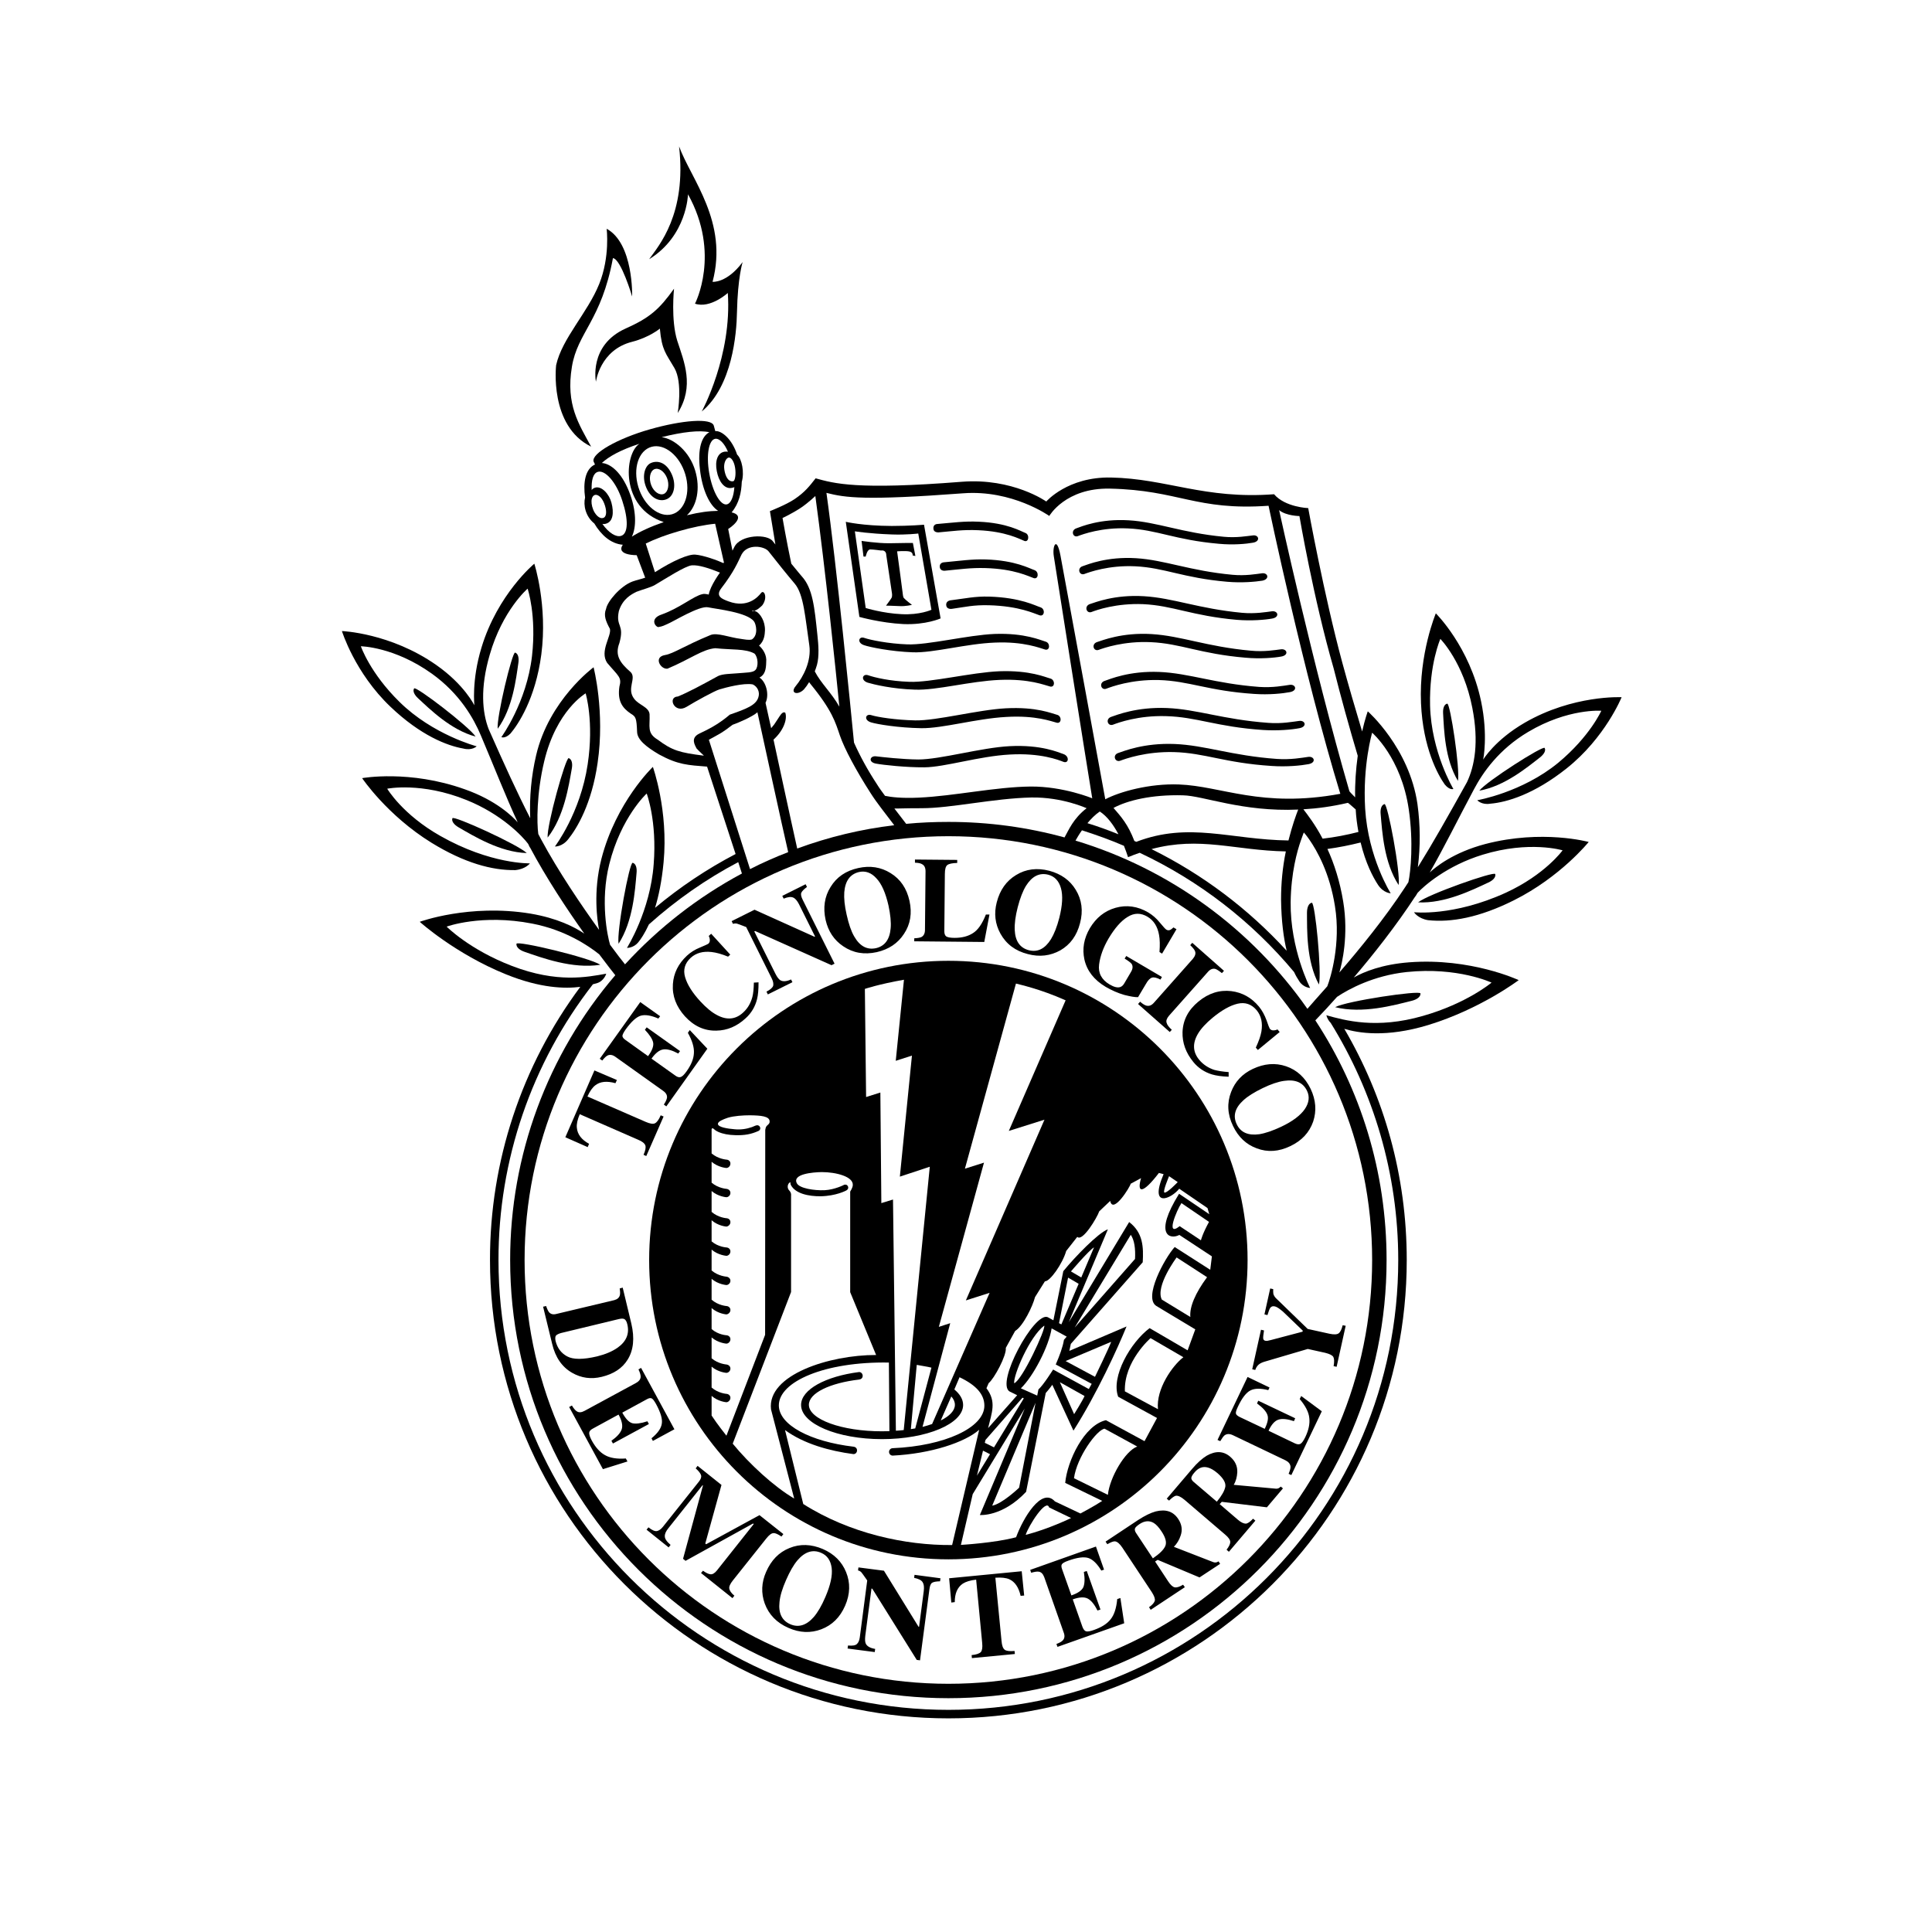 <?xml version="1.0" encoding="UTF-8"?>
<svg xmlns="http://www.w3.org/2000/svg" xmlns:xlink="http://www.w3.org/1999/xlink" width="55" height="55" viewBox="0 0 55 55">
<rect x="-5.5" y="-5.5" width="66" height="66" fill="rgb(100%, 100%, 100%)" fill-opacity="1"/>
<path fill-rule="evenodd" fill="rgb(100%, 100%, 100%)" fill-opacity="1" d="M 38.195 24.383 C 38.375 24.918 38.645 25.629 38.59 26.691 C 38.797 26.43 38.988 26.164 39.305 25.746 C 38.844 25.25 38.664 24.715 38.527 24.316 Z M 18.895 21.871 C 19.203 22.762 19.285 24.008 19.094 25.137 C 19.633 24.676 20.582 24.188 20.582 24.188 L 19.902 22.09 C 19.555 22.086 19.211 22.012 18.895 21.871 Z M 36.281 24.496 C 35.223 24.523 34.316 24.242 33.691 24.332 C 34.57 24.891 35.527 25.52 36.227 26.27 C 36.16 26.012 36.195 25.938 36.191 25.48 C 36.188 25.113 36.219 24.789 36.281 24.496 Z M 18.422 21.621 C 18.258 21.523 18.074 21.348 17.992 21.246 C 17.828 20.992 17.977 20.617 17.621 20.312 C 17.387 20.113 17.438 19.945 17.41 19.836 C 17.414 19.438 17.293 19.336 17.293 19.336 C 17.785 22.141 16.617 24.293 15.988 24.348 C 16.16 24.598 16.688 25.418 16.688 25.418 C 16.852 23.375 18.031 21.832 18.422 21.621 Z M 13.902 38.238 C 13.902 38.238 12.785 32.25 16.109 28.406 C 16.109 28.406 15.168 28.414 13.836 27.801 C 13.836 27.801 11.805 26.789 11.57 26.137 C 12.41 25.578 14.715 25.508 15.801 25.879 L 15.164 24.84 C 14.215 25.605 10.844 23.941 9.898 21.977 C 11.465 21.5 13.52 22.176 14.059 22.535 C 13.965 22.281 13.793 21.957 13.656 21.57 C 13.043 21.902 10.031 20.551 9.383 17.68 C 11.527 17.66 12.852 18.93 13.262 19.281 C 13.41 18.105 13.953 16.648 15.32 15.586 C 16.27 17.648 15.445 20.746 14.496 21.273 C 14.625 21.676 14.691 21.816 14.867 22.215 C 14.969 21.516 15.328 19.633 16.934 18.59 C 16.914 18.23 17.199 18.281 16.941 17.488 C 16.836 17.168 17.5 16.402 17.988 16.258 C 17.973 16.164 17.934 16.156 17.926 16.09 C 17.559 16.039 17.531 15.941 17.445 15.809 C 17.398 15.738 17.328 15.703 17.211 15.621 C 16.188 14.855 16.195 13.977 16.633 12.953 C 16.047 12.711 15.355 11.418 15.566 10.367 C 16.09 8.867 16.477 9.008 16.949 7.574 C 17.02 7.266 17.047 6.66 16.961 6.059 C 17.914 6.305 18.148 7.316 18.148 7.316 C 18.148 7.316 18.867 6.734 19.062 5.297 C 19.133 4.594 19.074 4.188 19.059 3.504 C 20.871 5.641 20.676 7.531 20.676 7.531 C 20.676 7.531 21.027 7.289 21.438 6.969 C 21.141 8.133 21.578 10.332 20.336 11.758 C 20.539 11.977 20.922 12.191 21.082 12.453 C 21.602 13.188 21.445 13.637 21.332 14.234 C 21.258 14.641 21.352 14.801 21.191 15.043 C 21.191 15.043 21.449 14.926 21.68 14.984 C 21.68 14.984 21.633 14.609 21.613 14.348 C 22.461 14.07 22.715 13.797 23.145 13.301 C 25.422 14.051 27.75 12.809 29.754 13.898 C 31.797 12.602 33.195 13.953 36.363 13.793 C 36.629 14.055 37.199 14.23 37.461 14.254 C 37.848 16.086 38.125 17.75 38.797 19.824 C 40.25 20.82 40.684 22.527 40.699 23.547 L 41.145 22.789 C 39.488 20.988 40.336 17.715 40.77 16.969 C 42.023 17.98 42.512 19.844 42.559 20.832 C 43.551 19.957 45.23 19.445 46.594 19.613 C 45.516 22.125 43.5 23.289 41.914 23.152 L 41.469 24.016 C 42.977 23.461 44.438 23.336 45.738 23.859 C 42.301 27.465 40.172 26.336 40.133 26.27 L 39.406 27.207 C 40.488 26.984 42.398 26.988 43.742 27.895 C 43.742 27.895 41.16 29.859 38.809 29.684 C 38.809 29.684 40.82 32.719 40.152 38.066 C 40.152 38.066 38.629 48.59 27.137 49.219 C 24.504 49.359 15.848 47.734 13.902 38.238 Z M 13.902 38.238 "/>
<path fill-rule="evenodd" fill="rgb(0%, 0%, 0%)" fill-opacity="1" d="M 25.195 22.656 C 25.363 22.691 25.66 22.73 26.156 22.707 C 27.176 22.66 28.332 22.402 29.336 22.391 C 30.266 22.383 31.102 22.727 31.094 22.727 C 30.934 21.758 30.027 16.027 30 15.836 C 29.953 15.555 30.078 15.238 30.188 15.809 C 30.324 16.527 31.465 22.754 31.465 22.754 C 31.871 22.539 32.719 22.301 33.559 22.332 C 34.773 22.375 35.91 23.012 38.156 22.598 C 37.117 19.203 36.113 14.398 36.113 14.398 C 34.043 14.543 33.566 13.953 31.598 13.91 C 30.332 13.883 29.871 14.688 29.871 14.688 C 29.871 14.688 28.82 13.938 27.422 14.043 C 24.609 14.254 24.062 14.168 23.527 14.031 C 23.82 16.125 24.219 20.188 24.312 21.141 C 24.488 21.535 24.707 21.934 24.969 22.332 C 25.031 22.434 25.109 22.539 25.195 22.656 Z M 20.73 15.059 L 20.852 15.676 L 20.906 15.57 C 21.082 15.215 21.859 15.188 22.008 15.418 L 22.074 15.5 C 22.027 15.203 21.918 14.551 21.918 14.551 C 21.918 14.551 22.379 14.371 22.617 14.211 C 22.918 14.008 23.047 13.836 23.219 13.617 C 23.75 13.762 24.371 13.953 27.383 13.715 C 28.836 13.602 29.785 14.277 29.785 14.277 C 29.785 14.277 30.395 13.57 31.625 13.594 C 33.215 13.625 34.285 14.219 36.27 14.07 C 36.586 14.441 37.242 14.465 37.242 14.465 C 37.242 14.465 37.691 16.938 38.211 18.859 C 38.383 19.492 38.582 20.176 38.777 20.824 C 38.859 20.461 38.938 20.25 38.938 20.25 C 38.938 20.25 40.121 21.289 40.352 22.891 C 40.434 23.488 40.438 24.094 40.363 24.688 C 40.805 23.977 41.219 23.242 41.762 22.266 C 41.98 21.805 42.105 21.129 41.914 20.152 C 41.664 18.855 41.004 18.188 41.004 18.188 C 41.004 18.188 40.684 18.91 40.711 20.086 C 40.746 21.418 41.375 22.461 41.375 22.461 C 41.375 22.461 41.27 22.504 41.129 22.332 C 40.941 22.07 40.508 21.297 40.453 20.02 C 40.391 18.609 40.875 17.461 40.875 17.461 C 40.875 17.461 41.84 18.41 42.164 19.969 C 42.367 20.938 42.223 21.625 42.223 21.625 C 42.223 21.625 42.551 21.07 43.406 20.574 C 44.785 19.777 46.164 19.848 46.164 19.848 C 46.164 19.848 45.699 21 44.598 21.875 C 43.676 22.609 42.898 22.84 42.43 22.879 C 42.176 22.922 42.055 22.781 42.055 22.781 C 42.055 22.781 43.328 22.562 44.359 21.715 C 45.262 20.965 45.586 20.234 45.586 20.234 C 45.586 20.234 44.641 20.16 43.504 20.836 C 42.668 21.332 42.211 21.996 41.961 22.469 C 41.484 23.363 41.109 24.129 40.703 24.836 C 40.863 24.688 41.363 24.27 42.285 24.027 C 43.906 23.605 45.227 23.969 45.227 23.969 C 45.227 23.969 44.426 24.965 43.098 25.629 C 42.117 26.121 41.309 26.266 40.652 26.195 C 40.359 26.145 40.254 25.969 40.254 25.969 C 40.254 25.969 41.367 26.098 42.867 25.414 C 43.988 24.898 44.484 24.207 44.484 24.207 C 44.484 24.207 43.539 23.922 42.207 24.332 C 41.184 24.645 40.531 25.227 40.355 25.418 C 40.305 25.504 40.273 25.555 40.297 25.508 C 39.754 26.344 39.086 27.188 38.539 27.828 C 38.828 27.664 39.348 27.453 40.117 27.395 C 41.875 27.262 43.234 27.902 43.234 27.902 C 43.234 27.902 42.152 28.723 40.66 29.18 C 39.453 29.547 38.664 29.406 38.27 29.289 C 39.402 31.223 40.047 33.465 40.047 35.871 C 40.047 43.078 34.207 48.918 27 48.918 C 19.793 48.918 13.949 43.074 13.949 35.871 C 13.945 33.07 14.848 30.34 16.52 28.094 C 16.09 28.148 15.391 28.137 14.406 27.738 C 12.957 27.152 11.949 26.242 11.949 26.242 C 11.949 26.242 13.359 25.723 15.098 26.008 C 15.863 26.137 16.359 26.391 16.633 26.578 C 16.145 25.891 15.551 24.996 15.082 24.113 C 15.102 24.164 15.078 24.113 15.035 24.023 C 14.879 23.812 14.277 23.176 13.285 22.777 C 11.996 22.254 11.023 22.453 11.023 22.453 C 11.023 22.453 11.457 23.188 12.535 23.797 C 13.965 24.609 15.086 24.578 15.086 24.578 C 15.086 24.578 14.965 24.742 14.672 24.77 C 14.008 24.781 13.219 24.566 12.285 23.992 C 11.02 23.211 10.309 22.152 10.309 22.152 C 10.309 22.152 11.656 21.906 13.23 22.469 C 14.129 22.785 14.594 23.246 14.738 23.41 C 14.395 22.668 14.086 21.875 13.691 20.941 C 13.484 20.449 13.09 19.75 12.297 19.18 C 11.223 18.41 10.273 18.398 10.273 18.398 C 10.273 18.398 10.531 19.156 11.371 19.98 C 12.32 20.918 13.57 21.246 13.57 21.246 C 13.57 21.246 13.441 21.375 13.188 21.309 C 12.727 21.23 11.969 20.934 11.117 20.121 C 10.098 19.152 9.734 17.965 9.734 17.965 C 9.734 17.965 11.113 18.016 12.418 18.93 C 13.227 19.496 13.504 20.082 13.504 20.078 C 13.508 20.082 13.418 19.383 13.707 18.434 C 14.168 16.91 15.211 16.047 15.211 16.047 C 15.211 16.047 15.594 17.234 15.41 18.633 C 15.242 19.902 14.742 20.633 14.535 20.879 C 14.379 21.039 14.273 20.984 14.273 20.984 C 14.273 20.984 14.992 20 15.145 18.676 C 15.277 17.508 15.02 16.758 15.02 16.758 C 15.02 16.758 14.305 17.371 13.941 18.641 C 13.664 19.594 13.73 20.281 13.91 20.754 C 14.363 21.777 14.711 22.543 15.094 23.293 C 15.07 22.691 15.125 22.09 15.262 21.504 C 15.629 19.926 16.898 18.996 16.898 18.996 C 16.898 18.996 17.227 20.258 17.012 21.723 C 16.844 22.883 16.43 23.574 16.176 23.891 C 16 24.113 15.797 24.098 15.797 24.098 C 15.797 24.098 16.523 23.148 16.73 21.758 C 16.914 20.535 16.672 19.738 16.672 19.738 C 16.672 19.738 15.836 20.223 15.492 21.676 C 15.273 22.59 15.281 23.434 15.324 23.742 L 15.402 23.891 C 15.902 24.82 16.555 25.777 17.055 26.473 C 17.004 26.219 16.879 25.395 17.121 24.449 C 17.539 22.828 18.586 21.832 18.586 21.832 C 18.586 21.832 19.031 23.07 18.891 24.547 C 18.84 25.086 18.75 25.512 18.648 25.844 C 19.355 25.254 20.125 24.738 20.941 24.312 C 20.656 23.441 20.207 22.059 20.129 21.824 C 19.586 21.781 19.305 21.773 18.766 21.48 C 18.387 21.258 18.145 21.055 18.137 20.84 C 18.121 20.441 18.102 20.402 17.957 20.316 C 17.715 20.152 17.574 19.957 17.633 19.547 C 17.707 19.281 17.609 19.254 17.285 18.871 C 17.062 18.539 17.414 18.105 17.363 17.902 C 17.25 17.691 17.176 17.523 17.254 17.332 C 17.289 17.125 17.66 16.684 18.004 16.555 C 18.148 16.504 18.262 16.484 18.367 16.445 L 18.125 15.805 C 17.883 15.801 17.719 15.75 17.691 15.652 C 17.68 15.609 17.691 15.562 17.73 15.508 C 17.383 15.48 17.109 15.223 16.918 14.902 C 16.668 14.703 16.602 14.379 16.656 14.164 C 16.598 13.746 16.656 13.352 16.938 13.223 L 16.898 13.137 C 16.832 12.91 17.582 12.484 18.496 12.223 C 19.414 11.961 20.254 11.891 20.32 12.117 L 20.363 12.273 C 20.535 12.254 20.832 12.484 20.984 12.941 C 21.121 13.066 21.195 13.449 21.117 13.715 C 21.105 14.02 21.043 14.328 20.828 14.586 C 21.195 14.672 20.93 14.93 20.73 15.059 Z M 38.734 23.984 C 38.422 24.062 38.109 24.125 37.789 24.168 C 37.98 24.582 38.145 25.094 38.238 25.664 C 38.398 26.629 38.203 27.438 38.129 27.684 C 38.688 27.039 39.422 26.141 40 25.258 L 40.094 25.113 C 40.16 24.812 40.242 23.969 40.105 23.043 C 39.891 21.566 39.062 20.859 39.062 20.859 C 39.062 20.859 38.789 21.785 38.863 23.02 C 38.949 24.418 39.59 25.43 39.59 25.43 C 39.59 25.43 39.387 25.426 39.23 25.191 C 39.082 24.965 38.875 24.57 38.734 23.984 Z M 37.652 23.875 C 37.996 23.836 38.336 23.77 38.672 23.684 C 38.633 23.469 38.605 23.258 38.594 23.043 C 38.477 22.938 38.379 22.855 38.371 22.855 C 37.918 22.961 37.5 23.016 37.105 23.039 C 37.219 23.188 37.441 23.473 37.652 23.875 Z M 36.605 24.238 C 35.152 24.211 34.164 23.801 32.781 24.172 C 34.234 24.891 35.535 25.871 36.629 27.066 C 36.543 26.707 36.477 26.234 36.469 25.605 C 36.469 25.145 36.512 24.688 36.605 24.238 Z M 36.605 24.238 "/>
<path fill-rule="evenodd" fill="rgb(100%, 100%, 100%)" fill-opacity="1" d="M 37.445 29.047 C 38.73 31.008 39.473 33.348 39.473 35.871 C 39.473 42.762 33.887 48.344 27 48.344 C 20.109 48.344 14.523 42.762 14.523 35.871 C 14.52 32.898 15.582 30.02 17.516 27.762 C 17.449 27.68 17.285 27.469 17.059 27.168 C 16.758 26.926 16.09 26.473 15.152 26.293 C 13.711 26.012 12.715 26.379 12.715 26.379 C 12.715 26.379 13.363 27.035 14.578 27.5 C 15.863 27.992 16.711 27.816 17.258 27.719 C 17.258 27.723 17.195 27.934 16.984 27.992 L 16.879 28.02 C 15.133 30.266 14.188 33.027 14.191 35.871 C 14.191 42.945 19.926 48.676 27 48.676 C 34.07 48.676 39.805 42.945 39.805 35.871 C 39.805 33.402 39.094 31.078 37.883 29.121 C 37.824 29.062 37.781 28.984 37.758 28.902 C 38.293 29.051 39.184 29.301 40.504 28.922 C 41.758 28.566 42.461 27.973 42.461 27.973 C 42.461 27.973 41.5 27.52 40.043 27.672 C 39.094 27.773 38.383 28.164 38.062 28.379 C 37.863 28.605 37.656 28.828 37.445 29.047 Z M 37.445 29.047 "/>
<path fill-rule="evenodd" fill="rgb(100%, 100%, 100%)" fill-opacity="1" d="M 14.934 35.871 C 14.934 29.207 20.336 23.805 27 23.805 C 33.66 23.805 39.062 29.207 39.062 35.871 C 39.062 42.531 33.66 47.934 27 47.934 C 20.336 47.934 14.934 42.531 14.934 35.871 Z M 14.934 35.871 "/>
<path fill-rule="evenodd" fill="rgb(0%, 0%, 0%)" fill-opacity="1" d="M 18.48 35.871 C 18.48 31.164 22.293 27.352 27 27.352 C 31.703 27.352 35.516 31.164 35.516 35.871 C 35.516 40.574 31.703 44.391 27 44.391 C 22.293 44.391 18.48 40.574 18.48 35.871 Z M 14.996 24.285 C 14.746 24.043 12.91 23.207 12.879 23.293 C 12.848 23.383 12.93 23.48 13.059 23.555 C 13.48 23.797 14.234 24.262 14.996 24.285 Z M 13.539 20.969 C 13.359 20.688 11.84 19.523 11.789 19.598 C 11.742 19.672 11.797 19.781 11.898 19.875 C 12.238 20.191 12.836 20.781 13.539 20.969 Z M 15.59 23.844 C 15.562 23.496 16.105 21.551 16.191 21.582 C 16.281 21.617 16.305 21.742 16.277 21.887 C 16.191 22.367 16.062 23.242 15.59 23.844 Z M 14.168 20.746 C 14.133 20.414 14.582 18.555 14.664 18.578 C 14.75 18.605 14.777 18.727 14.758 18.867 C 14.691 19.324 14.598 20.156 14.168 20.746 Z M 14.168 20.746 "/>
<path fill-rule="evenodd" fill="rgb(0%, 0%, 0%)" fill-opacity="1" d="M 40.371 25.688 C 40.641 25.465 42.543 24.793 42.566 24.883 C 42.59 24.973 42.5 25.066 42.367 25.125 C 41.922 25.332 41.133 25.727 40.371 25.688 Z M 42.113 22.508 C 42.316 22.246 43.93 21.215 43.973 21.293 C 44.016 21.371 43.949 21.477 43.84 21.562 C 43.473 21.848 42.828 22.383 42.113 22.508 Z M 41.504 22.23 C 41.57 21.906 41.285 20.012 41.199 20.031 C 41.109 20.051 41.074 20.168 41.082 20.309 C 41.109 20.77 41.129 21.609 41.504 22.23 Z M 15.547 37.18 C 15.574 37.262 15.602 37.32 15.629 37.355 C 15.676 37.41 15.746 37.43 15.836 37.406 L 17.488 37.012 C 17.574 36.988 17.625 36.945 17.645 36.875 C 17.656 36.832 17.656 36.77 17.641 36.68 L 17.727 36.656 L 17.973 37.68 C 18.07 38.094 18.035 38.438 17.867 38.707 C 17.715 38.953 17.469 39.113 17.133 39.195 C 16.828 39.27 16.547 39.23 16.289 39.082 C 16 38.918 15.809 38.641 15.719 38.258 L 15.461 37.199 Z M 15.828 38.02 C 15.805 38.051 15.801 38.102 15.816 38.176 C 15.867 38.375 15.973 38.52 16.145 38.613 C 16.316 38.707 16.602 38.707 17 38.613 C 17.234 38.555 17.43 38.473 17.586 38.363 C 17.832 38.188 17.922 37.965 17.859 37.703 C 17.84 37.613 17.805 37.562 17.762 37.547 C 17.734 37.535 17.688 37.535 17.617 37.551 L 15.969 37.949 C 15.902 37.969 15.855 37.992 15.828 38.02 Z M 16.203 40.055 L 16.281 40.012 C 16.332 40.098 16.379 40.152 16.418 40.176 C 16.48 40.219 16.555 40.211 16.641 40.164 L 18.105 39.371 C 18.195 39.32 18.238 39.262 18.238 39.188 C 18.238 39.141 18.219 39.074 18.176 38.984 L 18.25 38.941 L 19.199 40.688 L 18.586 41.02 L 18.547 40.945 C 18.723 40.801 18.82 40.664 18.84 40.531 C 18.863 40.398 18.809 40.215 18.676 39.969 C 18.625 39.879 18.586 39.824 18.551 39.809 C 18.52 39.793 18.473 39.801 18.418 39.832 L 17.715 40.215 C 17.809 40.387 17.902 40.488 18 40.516 C 18.098 40.539 18.242 40.523 18.43 40.461 L 18.473 40.539 L 17.449 41.094 L 17.406 41.016 C 17.566 40.902 17.664 40.793 17.699 40.688 C 17.734 40.582 17.703 40.441 17.609 40.27 L 16.879 40.668 C 16.812 40.703 16.777 40.742 16.773 40.789 C 16.77 40.836 16.793 40.91 16.848 41.012 C 16.953 41.203 17.078 41.344 17.219 41.422 C 17.359 41.504 17.559 41.539 17.816 41.52 L 17.863 41.605 L 17.164 41.824 Z M 18.461 43.48 C 18.562 43.562 18.645 43.598 18.703 43.586 C 18.762 43.574 18.82 43.531 18.875 43.461 L 19.895 42.18 C 19.953 42.109 19.973 42.047 19.957 41.996 C 19.941 41.941 19.891 41.879 19.805 41.801 L 19.859 41.73 L 20.539 42.273 L 20.078 43.941 L 20.102 43.961 L 21.621 43.133 L 22.301 43.672 L 22.246 43.742 C 22.148 43.676 22.074 43.641 22.02 43.645 C 21.965 43.645 21.895 43.695 21.812 43.801 L 20.863 44.992 C 20.785 45.09 20.75 45.168 20.762 45.227 C 20.77 45.281 20.816 45.352 20.906 45.426 L 20.852 45.496 L 19.957 44.781 L 20.012 44.715 C 20.094 44.773 20.164 44.809 20.223 44.816 C 20.281 44.824 20.344 44.789 20.41 44.707 L 21.457 43.387 L 21.438 43.371 L 19.516 44.434 L 19.445 44.375 L 20.012 42.289 L 20 42.281 L 19.031 43.5 C 18.957 43.59 18.922 43.668 18.926 43.738 C 18.926 43.805 18.98 43.887 19.09 43.98 L 19.035 44.051 L 18.406 43.547 Z M 23.168 46.031 C 23.281 45.898 23.391 45.711 23.496 45.465 C 23.641 45.129 23.703 44.852 23.676 44.637 C 23.648 44.426 23.551 44.281 23.379 44.207 C 23.141 44.102 22.914 44.172 22.703 44.418 C 22.59 44.551 22.484 44.738 22.379 44.977 C 22.27 45.223 22.207 45.434 22.191 45.605 C 22.156 45.922 22.258 46.133 22.496 46.238 C 22.73 46.34 22.957 46.273 23.168 46.031 Z M 24.086 44.754 C 24.211 45.059 24.203 45.379 24.059 45.711 C 23.914 46.043 23.688 46.266 23.379 46.383 C 23.078 46.496 22.766 46.484 22.449 46.344 C 22.113 46.199 21.887 45.965 21.77 45.648 C 21.664 45.352 21.676 45.051 21.809 44.75 C 21.953 44.418 22.172 44.191 22.473 44.07 C 22.777 43.945 23.094 43.957 23.426 44.098 C 23.746 44.238 23.965 44.457 24.086 44.754 Z M 24.141 46.844 C 24.266 46.855 24.352 46.844 24.395 46.801 C 24.438 46.762 24.465 46.699 24.477 46.609 L 24.688 44.992 C 24.598 44.863 24.543 44.785 24.523 44.762 C 24.496 44.734 24.465 44.715 24.426 44.707 L 24.438 44.621 L 25.164 44.715 L 26.148 46.309 L 26.164 46.312 L 26.297 45.297 C 26.312 45.18 26.301 45.098 26.266 45.043 C 26.23 44.984 26.152 44.945 26.023 44.918 L 26.035 44.832 L 26.773 44.93 L 26.762 45.016 C 26.652 45.02 26.578 45.031 26.535 45.059 C 26.496 45.082 26.469 45.148 26.457 45.254 L 26.191 47.266 L 26.098 47.254 L 24.832 45.227 L 24.809 45.223 L 24.633 46.566 C 24.621 46.672 24.625 46.746 24.648 46.793 C 24.684 46.867 24.773 46.918 24.914 46.941 L 24.902 47.031 L 24.129 46.93 Z M 27.02 44.93 L 29.086 44.73 L 29.156 45.422 L 29.055 45.43 C 29 45.188 28.891 45.027 28.73 44.957 C 28.641 44.918 28.508 44.902 28.336 44.914 L 28.512 46.719 C 28.523 46.844 28.551 46.926 28.602 46.965 C 28.648 47 28.742 47.012 28.883 47 L 28.891 47.086 L 27.668 47.203 L 27.66 47.117 C 27.793 47.105 27.879 47.074 27.922 47.031 C 27.961 46.984 27.973 46.898 27.961 46.773 L 27.789 44.969 C 27.621 44.988 27.496 45.027 27.41 45.082 C 27.254 45.188 27.18 45.363 27.18 45.609 L 27.082 45.621 Z M 30.105 46.883 L 30.074 46.801 C 30.168 46.766 30.23 46.73 30.258 46.695 C 30.309 46.641 30.316 46.562 30.281 46.473 L 29.727 44.898 C 29.691 44.805 29.641 44.75 29.566 44.742 C 29.523 44.734 29.453 44.746 29.355 44.773 L 29.328 44.691 L 31.199 44.027 L 31.43 44.684 L 31.352 44.711 C 31.234 44.516 31.113 44.398 30.988 44.355 C 30.863 44.312 30.668 44.336 30.41 44.43 C 30.309 44.465 30.25 44.5 30.23 44.531 C 30.211 44.559 30.211 44.605 30.234 44.668 L 30.5 45.418 C 30.684 45.355 30.797 45.277 30.84 45.184 C 30.879 45.09 30.887 44.945 30.855 44.75 L 30.938 44.723 L 31.328 45.82 L 31.242 45.848 C 31.156 45.672 31.062 45.559 30.965 45.508 C 30.867 45.457 30.723 45.465 30.539 45.531 L 30.816 46.316 C 30.844 46.387 30.875 46.426 30.918 46.441 C 30.965 46.453 31.043 46.438 31.152 46.398 C 31.359 46.324 31.516 46.227 31.617 46.098 C 31.719 45.973 31.781 45.781 31.805 45.523 L 31.895 45.492 L 32.004 46.211 Z M 32.711 45.754 C 32.805 45.688 32.859 45.625 32.875 45.57 C 32.887 45.512 32.859 45.434 32.789 45.324 L 31.949 44.055 C 31.875 43.945 31.805 43.887 31.742 43.879 C 31.699 43.875 31.625 43.902 31.523 43.961 L 31.473 43.887 L 32.398 43.273 C 32.59 43.148 32.758 43.066 32.902 43.027 C 33.188 42.957 33.398 43.027 33.539 43.238 C 33.645 43.395 33.668 43.555 33.609 43.719 C 33.57 43.84 33.504 43.945 33.418 44.035 L 34.535 44.469 C 34.562 44.48 34.59 44.484 34.617 44.48 C 34.641 44.473 34.668 44.465 34.691 44.449 L 34.734 44.52 L 34.148 44.906 L 32.957 44.406 L 32.883 44.453 L 33.254 45.016 C 33.32 45.117 33.383 45.176 33.441 45.188 C 33.496 45.199 33.578 45.176 33.68 45.113 L 33.73 45.184 L 32.758 45.828 Z M 33.172 44.016 C 33.219 43.914 33.184 43.77 33.062 43.59 C 32.988 43.477 32.914 43.398 32.844 43.355 C 32.719 43.281 32.582 43.293 32.441 43.387 C 32.367 43.438 32.32 43.48 32.309 43.516 C 32.301 43.547 32.309 43.59 32.336 43.633 L 32.82 44.363 C 33.008 44.234 33.125 44.121 33.172 44.016 Z M 34.918 44.117 C 34.988 44.027 35.023 43.953 35.023 43.895 C 35.02 43.836 34.973 43.766 34.875 43.684 L 33.719 42.695 C 33.617 42.609 33.531 42.57 33.469 42.582 C 33.426 42.594 33.363 42.637 33.281 42.719 L 33.215 42.664 L 33.934 41.82 C 34.082 41.645 34.223 41.52 34.352 41.441 C 34.605 41.297 34.828 41.305 35.02 41.469 C 35.164 41.594 35.23 41.738 35.223 41.914 C 35.215 42.047 35.184 42.168 35.121 42.27 L 36.316 42.379 C 36.344 42.383 36.371 42.379 36.398 42.367 C 36.418 42.359 36.438 42.34 36.461 42.32 L 36.523 42.371 L 36.066 42.91 L 34.781 42.754 L 34.723 42.82 L 35.238 43.262 C 35.328 43.34 35.406 43.375 35.465 43.375 C 35.52 43.371 35.59 43.324 35.672 43.234 L 35.738 43.289 L 34.984 44.176 Z M 34.883 42.32 C 34.898 42.207 34.824 42.082 34.66 41.938 C 34.559 41.852 34.465 41.797 34.383 41.777 C 34.242 41.738 34.117 41.785 34.008 41.914 C 33.945 41.984 33.918 42.039 33.914 42.074 C 33.914 42.109 33.934 42.145 33.973 42.18 L 34.641 42.75 C 34.785 42.574 34.863 42.434 34.883 42.32 Z M 36.762 41.992 L 36.684 41.957 C 36.723 41.863 36.742 41.797 36.738 41.75 C 36.73 41.676 36.684 41.617 36.598 41.574 L 35.094 40.855 C 35 40.812 34.926 40.816 34.863 40.859 C 34.828 40.887 34.789 40.941 34.738 41.027 L 34.66 40.992 L 35.516 39.199 L 36.141 39.5 L 36.105 39.574 C 35.887 39.52 35.719 39.52 35.598 39.582 C 35.48 39.641 35.359 39.793 35.242 40.043 C 35.195 40.141 35.176 40.203 35.184 40.242 C 35.191 40.273 35.227 40.305 35.285 40.336 L 36.004 40.676 C 36.09 40.5 36.117 40.367 36.078 40.273 C 36.043 40.176 35.945 40.07 35.785 39.953 L 35.82 39.875 L 36.871 40.375 L 36.836 40.457 C 36.648 40.395 36.5 40.379 36.395 40.414 C 36.293 40.445 36.195 40.551 36.113 40.73 L 36.863 41.09 C 36.93 41.121 36.984 41.125 37.023 41.102 C 37.062 41.078 37.109 41.016 37.16 40.91 C 37.254 40.711 37.293 40.531 37.273 40.367 C 37.258 40.207 37.168 40.027 37 39.828 L 37.043 39.742 L 37.629 40.176 Z M 35.898 37.855 L 35.984 37.875 C 35.965 37.992 35.957 38.066 35.961 38.105 C 35.965 38.137 35.988 38.164 36.02 38.168 C 36.035 38.172 36.055 38.172 36.074 38.172 C 36.09 38.168 36.125 38.16 36.18 38.148 L 37.082 37.91 L 37.086 37.879 L 36.574 37.387 C 36.539 37.352 36.5 37.316 36.457 37.285 C 36.387 37.23 36.332 37.199 36.293 37.191 C 36.234 37.176 36.191 37.191 36.16 37.234 C 36.141 37.262 36.113 37.332 36.082 37.438 L 35.996 37.418 L 36.16 36.68 L 36.246 36.699 C 36.242 36.754 36.246 36.801 36.25 36.836 C 36.266 36.883 36.289 36.922 36.324 36.957 L 37.227 37.832 L 37.848 37.969 C 37.977 37.996 38.062 37.992 38.109 37.957 C 38.156 37.922 38.195 37.844 38.223 37.727 L 38.309 37.742 L 38.051 38.91 L 37.965 38.891 C 37.988 38.766 37.984 38.68 37.957 38.629 C 37.926 38.578 37.848 38.543 37.727 38.512 L 37.23 38.402 L 35.98 38.77 C 35.898 38.797 35.836 38.832 35.793 38.887 C 35.766 38.922 35.746 38.961 35.734 39 L 35.648 38.98 Z M 16.094 32.375 L 16.922 30.473 L 17.562 30.746 L 17.52 30.836 C 17.281 30.77 17.09 30.785 16.949 30.895 C 16.871 30.953 16.793 31.059 16.723 31.215 L 18.383 31.938 C 18.5 31.988 18.586 32.004 18.641 31.98 C 18.699 31.953 18.754 31.879 18.809 31.75 L 18.891 31.785 L 18.398 32.91 L 18.32 32.875 C 18.375 32.754 18.391 32.664 18.371 32.605 C 18.348 32.547 18.281 32.492 18.164 32.445 L 16.504 31.719 C 16.438 31.875 16.41 32.004 16.422 32.105 C 16.438 32.293 16.555 32.445 16.77 32.562 L 16.73 32.656 Z M 18.969 31.496 L 18.898 31.445 C 18.953 31.363 18.98 31.297 18.988 31.25 C 18.996 31.176 18.957 31.109 18.879 31.055 L 17.52 30.086 C 17.438 30.027 17.363 30.016 17.297 30.047 C 17.258 30.066 17.207 30.113 17.145 30.191 L 17.074 30.141 L 18.227 28.527 L 18.793 28.93 L 18.742 28.996 C 18.535 28.906 18.371 28.879 18.242 28.914 C 18.113 28.953 17.969 29.086 17.809 29.309 C 17.75 29.395 17.719 29.457 17.719 29.492 C 17.723 29.531 17.75 29.566 17.801 29.602 L 18.449 30.066 C 18.566 29.906 18.613 29.777 18.594 29.68 C 18.574 29.582 18.496 29.461 18.359 29.316 L 18.41 29.246 L 19.359 29.922 L 19.309 29.992 C 19.133 29.898 18.992 29.859 18.883 29.875 C 18.773 29.891 18.66 29.977 18.547 30.137 L 19.227 30.621 C 19.285 30.664 19.336 30.676 19.379 30.66 C 19.426 30.645 19.48 30.59 19.547 30.496 C 19.676 30.316 19.746 30.145 19.754 29.984 C 19.766 29.82 19.707 29.625 19.582 29.402 L 19.637 29.324 L 20.137 29.855 Z M 19.93 26.973 C 20.074 26.914 20.152 26.875 20.164 26.867 C 20.195 26.84 20.211 26.801 20.207 26.758 C 20.207 26.719 20.195 26.68 20.176 26.645 L 20.246 26.582 L 20.789 27.176 L 20.727 27.234 C 20.547 27.16 20.391 27.117 20.258 27.102 C 20.012 27.074 19.816 27.129 19.664 27.266 C 19.496 27.422 19.441 27.605 19.504 27.82 C 19.566 28.031 19.711 28.262 19.938 28.508 C 20.105 28.688 20.262 28.82 20.414 28.898 C 20.691 29.047 20.941 29.023 21.152 28.828 C 21.285 28.707 21.371 28.559 21.418 28.383 C 21.445 28.281 21.457 28.145 21.461 27.973 L 21.594 27.965 C 21.594 28.168 21.582 28.328 21.551 28.445 C 21.5 28.656 21.387 28.844 21.227 28.988 C 20.977 29.219 20.699 29.336 20.391 29.34 C 20.055 29.348 19.758 29.215 19.5 28.934 C 19.25 28.656 19.133 28.352 19.156 28.016 C 19.176 27.703 19.312 27.434 19.555 27.207 C 19.66 27.109 19.785 27.031 19.93 26.973 Z M 21.82 28.23 C 21.934 28.172 21.996 28.113 22.012 28.059 C 22.023 28 22.008 27.93 21.969 27.852 L 21.242 26.391 C 21.094 26.332 21.004 26.301 20.977 26.293 C 20.938 26.285 20.902 26.289 20.867 26.301 L 20.828 26.223 L 21.48 25.898 L 23.188 26.668 L 23.203 26.66 L 22.746 25.742 C 22.695 25.641 22.637 25.574 22.578 25.551 C 22.516 25.523 22.426 25.535 22.309 25.582 L 22.27 25.504 L 22.934 25.172 L 22.973 25.25 C 22.883 25.316 22.832 25.371 22.812 25.414 C 22.793 25.457 22.805 25.523 22.852 25.617 L 23.758 27.434 L 23.672 27.477 L 21.496 26.504 L 21.473 26.516 L 22.078 27.727 C 22.125 27.82 22.172 27.879 22.215 27.906 C 22.289 27.949 22.391 27.941 22.52 27.883 L 22.559 27.961 L 21.859 28.309 Z M 25.355 26.426 C 25.371 26.254 25.348 26.035 25.293 25.777 C 25.211 25.418 25.098 25.16 24.949 25.004 C 24.805 24.844 24.641 24.785 24.457 24.824 C 24.203 24.883 24.062 25.074 24.035 25.398 C 24.023 25.57 24.043 25.781 24.102 26.039 C 24.16 26.301 24.23 26.508 24.316 26.656 C 24.477 26.938 24.684 27.047 24.938 26.992 C 25.188 26.934 25.328 26.746 25.355 26.426 Z M 25.352 24.855 C 25.633 25.027 25.812 25.289 25.891 25.645 C 25.969 25.996 25.918 26.312 25.734 26.586 C 25.559 26.855 25.301 27.027 24.961 27.105 C 24.602 27.184 24.285 27.129 24.004 26.938 C 23.742 26.762 23.578 26.512 23.504 26.191 C 23.426 25.84 23.473 25.523 23.645 25.25 C 23.816 24.969 24.078 24.789 24.434 24.711 C 24.77 24.637 25.078 24.684 25.352 24.855 Z M 26.027 26.711 C 26.121 26.707 26.188 26.695 26.23 26.676 C 26.297 26.641 26.332 26.57 26.332 26.473 L 26.348 24.805 C 26.348 24.703 26.316 24.637 26.25 24.602 C 26.215 24.578 26.145 24.562 26.047 24.559 L 26.047 24.469 L 27.25 24.48 L 27.25 24.566 C 27.109 24.57 27.016 24.59 26.969 24.625 C 26.922 24.66 26.898 24.746 26.898 24.883 L 26.883 26.508 C 26.883 26.586 26.902 26.633 26.941 26.66 C 26.98 26.684 27.059 26.699 27.176 26.699 C 27.383 26.699 27.555 26.656 27.695 26.566 C 27.84 26.477 27.961 26.301 28.066 26.035 L 28.168 26.035 L 28.02 26.816 L 26.027 26.797 Z M 29.918 26.738 C 30.008 26.59 30.09 26.387 30.156 26.129 C 30.246 25.773 30.262 25.492 30.203 25.285 C 30.145 25.078 30.023 24.949 29.844 24.902 C 29.59 24.836 29.379 24.945 29.207 25.219 C 29.117 25.367 29.039 25.57 28.973 25.824 C 28.906 26.082 28.879 26.301 28.887 26.473 C 28.902 26.793 29.035 26.984 29.289 27.051 C 29.539 27.113 29.746 27.012 29.918 26.738 Z M 30.625 25.332 C 30.797 25.613 30.84 25.93 30.746 26.281 C 30.656 26.633 30.469 26.891 30.184 27.055 C 29.902 27.211 29.594 27.25 29.258 27.16 C 28.902 27.07 28.645 26.875 28.48 26.578 C 28.328 26.301 28.293 26.004 28.375 25.688 C 28.465 25.336 28.648 25.078 28.926 24.91 C 29.207 24.738 29.523 24.699 29.871 24.789 C 30.207 24.879 30.461 25.059 30.625 25.332 Z M 31.754 25.844 C 32.07 25.754 32.387 25.797 32.691 25.977 C 32.812 26.051 32.922 26.145 33.016 26.262 C 33.113 26.379 33.176 26.449 33.203 26.465 C 33.234 26.484 33.27 26.488 33.301 26.477 C 33.332 26.465 33.367 26.441 33.406 26.402 L 33.492 26.453 L 33.082 27.148 L 33.008 27.102 C 33.023 26.91 33.02 26.746 32.996 26.617 C 32.953 26.375 32.844 26.203 32.668 26.098 C 32.477 25.984 32.289 25.984 32.102 26.102 C 31.914 26.215 31.734 26.422 31.555 26.723 C 31.41 26.973 31.32 27.215 31.289 27.457 C 31.258 27.699 31.359 27.891 31.59 28.027 C 31.719 28.102 31.816 28.125 31.895 28.098 C 31.938 28.082 31.977 28.047 32.012 27.984 L 32.195 27.672 C 32.25 27.582 32.254 27.508 32.219 27.445 C 32.191 27.406 32.125 27.355 32.016 27.289 L 32.062 27.215 L 33.078 27.812 L 33.035 27.887 C 32.93 27.832 32.848 27.812 32.793 27.832 C 32.738 27.848 32.68 27.906 32.621 28.012 L 32.398 28.387 C 32.309 28.391 32.18 28.367 32.008 28.324 C 31.82 28.27 31.645 28.191 31.477 28.094 C 31.148 27.898 30.945 27.641 30.871 27.316 C 30.805 27.012 30.855 26.715 31.027 26.422 C 31.203 26.129 31.441 25.934 31.754 25.844 Z M 31.754 25.844 "/>
<path fill-rule="evenodd" fill="rgb(0%, 0%, 0%)" fill-opacity="1" d="M 32.457 28.516 C 32.531 28.582 32.59 28.617 32.637 28.629 C 32.715 28.648 32.785 28.621 32.852 28.543 L 33.957 27.297 C 34.023 27.219 34.047 27.145 34.02 27.078 C 34.004 27.035 33.957 26.977 33.883 26.906 L 33.941 26.84 L 34.844 27.637 L 34.785 27.703 C 34.703 27.637 34.637 27.594 34.594 27.582 C 34.52 27.566 34.449 27.594 34.383 27.672 L 33.277 28.918 C 33.215 28.992 33.191 29.059 33.211 29.117 C 33.227 29.18 33.277 29.242 33.359 29.316 L 33.301 29.379 L 32.398 28.582 Z M 36.055 29.043 C 36.105 29.191 36.137 29.27 36.148 29.285 C 36.172 29.316 36.211 29.336 36.254 29.332 C 36.293 29.332 36.332 29.324 36.367 29.305 L 36.43 29.379 L 35.809 29.891 L 35.75 29.824 C 35.832 29.648 35.887 29.496 35.91 29.363 C 35.949 29.121 35.906 28.922 35.777 28.762 C 35.629 28.586 35.449 28.523 35.23 28.574 C 35.016 28.625 34.781 28.758 34.52 28.973 C 34.332 29.129 34.191 29.281 34.105 29.426 C 33.945 29.695 33.953 29.945 34.137 30.168 C 34.25 30.305 34.398 30.402 34.566 30.457 C 34.668 30.484 34.805 30.508 34.977 30.52 L 34.977 30.652 C 34.773 30.645 34.617 30.621 34.5 30.586 C 34.293 30.523 34.109 30.402 33.973 30.234 C 33.758 29.973 33.656 29.688 33.664 29.383 C 33.676 29.043 33.824 28.754 34.117 28.512 C 34.406 28.273 34.719 28.176 35.051 28.215 C 35.367 28.254 35.629 28.402 35.84 28.656 C 35.93 28.766 36 28.895 36.055 29.043 Z M 35.848 32.289 C 36.02 32.262 36.227 32.191 36.469 32.078 C 36.801 31.922 37.023 31.75 37.145 31.574 C 37.266 31.395 37.289 31.219 37.207 31.051 C 37.094 30.816 36.879 30.723 36.555 30.77 C 36.387 30.793 36.18 30.863 35.945 30.977 C 35.703 31.094 35.516 31.211 35.391 31.328 C 35.156 31.543 35.094 31.77 35.207 32.004 C 35.316 32.238 35.531 32.332 35.848 32.289 Z M 37.383 31.93 C 37.273 32.242 37.059 32.473 36.73 32.629 C 36.406 32.785 36.086 32.809 35.777 32.691 C 35.477 32.582 35.25 32.367 35.102 32.055 C 34.941 31.723 34.926 31.398 35.047 31.086 C 35.16 30.789 35.367 30.57 35.664 30.43 C 35.988 30.277 36.305 30.25 36.613 30.355 C 36.922 30.461 37.156 30.676 37.312 31 C 37.461 31.316 37.484 31.625 37.383 31.93 Z M 37.383 31.93 "/>
<path fill-rule="evenodd" fill="rgb(100%, 100%, 100%)" fill-opacity="1" d="M 29.727 37.738 C 29.312 38.047 28.844 39.152 28.871 39.379 C 29.105 39.285 29.777 37.828 29.727 37.738 Z M 29.938 37.816 L 30.367 38.051 L 30.289 38.141 C 30.254 38.352 30.168 38.582 30.055 38.844 L 31.078 39.395 L 30.996 39.543 L 29.98 38.988 C 29.98 38.988 29.707 39.426 29.562 39.555 L 29.527 39.73 L 29.062 39.523 C 29.418 39.18 29.859 38.328 29.938 37.816 Z M 29.938 37.816 "/>
<path fill-rule="evenodd" fill="rgb(100%, 100%, 100%)" fill-opacity="1" d="M 30.172 39.348 L 30.578 40.258 C 30.578 40.258 30.824 39.863 30.875 39.742 Z M 30.336 38.746 L 31.172 39.195 C 31.172 39.195 31.578 38.359 31.633 38.199 Z M 29.48 39.934 L 29.012 42.352 C 29.012 42.352 28.531 42.812 28.246 42.863 Z M 28.055 40.992 L 29.109 39.789 L 29.145 39.809 L 28.297 41.203 L 28.035 41.074 Z M 27.984 41.297 L 28.184 41.398 L 27.812 42.008 Z M 29.199 43.695 C 29.281 43.43 29.785 42.645 29.867 42.914 L 30.492 43.215 C 30.492 43.215 29.855 43.527 29.199 43.695 Z M 30.574 42.082 L 31.539 42.555 C 31.59 42.062 32.031 41.305 32.375 41.18 L 31.445 40.672 C 31.223 40.703 30.656 41.48 30.574 42.082 Z M 32.965 40.117 C 32.906 39.539 33.379 38.875 33.688 38.637 L 32.754 38.094 C 32.754 38.094 31.992 38.754 32.023 39.609 Z M 34.363 36.359 L 33.496 35.797 C 33.496 35.797 32.883 36.613 33.074 36.996 L 33.887 37.492 C 33.859 37.211 34.027 36.812 34.363 36.359 Z M 34.418 34.785 L 33.633 34.25 C 33.492 34.465 33.172 35.234 33.582 34.906 L 34.188 35.309 C 34.188 35.309 34.227 35.133 34.418 34.785 Z M 33.281 33.484 C 33.281 33.484 33.094 33.922 33.148 33.949 C 33.215 33.98 33.527 33.652 33.527 33.652 Z M 30.594 37.793 L 32.191 35.152 C 32.293 35.305 32.328 35.539 32.312 35.84 Z M 30.488 36.195 C 30.488 36.195 30.98 35.613 31.145 35.508 L 30.781 36.367 Z M 30.406 36.371 L 30.707 36.547 L 30.215 37.703 L 30.148 37.668 Z M 30.406 36.371 "/>
<path fill-rule="evenodd" fill="rgb(100%, 100%, 100%)" fill-opacity="1" d="M 28.145 39.375 C 28.301 39.25 28.66 38.586 28.633 38.371 L 28.898 37.891 C 29.133 37.746 29.402 37.176 29.465 36.926 L 29.746 36.477 C 29.895 36.48 30.254 35.965 30.352 35.613 L 30.668 35.211 C 30.816 35.363 31.234 34.66 31.293 34.484 L 31.605 34.188 C 31.684 34.578 32.176 33.781 32.188 33.699 L 32.484 33.539 C 32.359 33.961 32.516 34.012 32.992 33.391 L 33.125 33.426 C 32.699 34.426 33.355 34.117 33.57 33.84 L 34.375 34.391 L 34.426 34.566 L 33.566 33.984 C 32.832 35.164 33.309 35.297 33.574 35.156 L 34.5 35.766 L 34.453 36.148 L 33.441 35.5 C 33.152 35.82 32.539 36.949 32.922 37.18 L 34.027 37.844 L 33.809 38.441 L 32.727 37.809 C 32.184 38.215 31.621 39.191 31.832 39.762 L 32.938 40.367 L 32.582 41.027 L 31.484 40.43 C 30.863 40.57 30.383 41.59 30.324 42.215 L 31.379 42.727 C 31.164 42.871 30.758 43.086 30.758 43.086 L 30.031 42.742 C 29.652 42.32 29.121 43.227 28.926 43.762 C 28.316 43.926 27.355 43.98 27.355 43.98 L 27.691 42.535 L 29.172 40.098 L 27.895 43.129 C 27.895 43.129 28.535 43.188 29.211 42.469 L 29.77 39.656 C 29.77 39.656 29.875 39.539 29.957 39.422 L 30.559 40.727 C 31.23 39.672 31.824 38.367 32.07 37.762 L 30.441 38.457 C 30.441 38.457 30.469 38.34 30.484 38.258 L 32.531 35.934 C 32.555 35.504 32.543 35.094 32.145 34.789 L 30.426 37.641 L 31.539 34.996 C 31.262 35.098 30.602 35.781 30.27 36.188 L 29.988 37.586 L 29.824 37.496 C 29.441 37.34 28.336 39.379 28.742 39.613 L 28.957 39.719 L 28.129 40.656 C 28.234 40.211 28.375 39.906 28.082 39.52 Z M 26.781 40.438 L 27.082 39.754 C 27.148 39.828 27.184 39.906 27.184 39.992 C 27.184 40.156 27.035 40.312 26.781 40.438 Z M 26.535 40.539 C 26.445 40.57 26.352 40.598 26.262 40.621 L 27.051 37.668 L 26.727 37.773 L 28.012 33.098 L 27.469 33.27 L 28.922 28 C 29.016 28.027 29.598 28.148 30.336 28.477 L 28.719 32.195 L 29.734 31.875 L 27.496 37.02 L 28.172 36.805 Z M 26.055 40.664 C 26.012 40.672 25.973 40.676 25.93 40.684 L 26.098 38.855 C 26.215 38.879 26.41 38.906 26.516 38.934 Z M 22.609 42.66 L 21.949 40.121 C 21.832 39.137 23.617 38.57 24.941 38.574 L 24.203 36.785 L 24.203 33.922 C 24.203 33.922 24.273 33.816 24.277 33.742 C 24.301 33.496 23.801 33.367 23.395 33.367 C 23.129 33.371 22.551 33.422 22.684 33.684 C 22.758 33.832 23.184 33.895 23.473 33.883 C 23.773 33.867 24.035 33.727 24.035 33.727 C 24.035 33.727 24.109 33.703 24.141 33.777 C 24.172 33.859 24.082 33.895 24.082 33.895 C 24.082 33.895 23.801 34.047 23.363 34.055 C 23.02 34.059 22.645 33.98 22.516 33.738 C 22.5 33.711 22.5 33.652 22.5 33.652 C 22.414 33.691 22.398 33.824 22.469 33.891 C 22.535 33.961 22.52 34.035 22.52 34.035 L 22.52 36.781 L 20.859 41.098 C 21.328 41.672 22.035 42.324 22.609 42.66 Z M 22.609 42.66 "/>
<path fill-rule="evenodd" fill="rgb(100%, 100%, 100%)" fill-opacity="1" d="M 24.457 39.273 C 24.516 39.266 24.559 39.227 24.559 39.168 C 24.559 39.109 24.516 39.059 24.457 39.059 C 23.508 39.18 22.805 39.555 22.805 39.996 C 22.805 40.531 23.836 40.969 25.109 40.969 C 26.387 40.969 27.418 40.531 27.418 39.996 C 27.418 39.836 27.328 39.688 27.168 39.555 L 27.316 39.207 C 27.809 39.441 28.023 39.707 28.023 40.016 C 28.023 40.645 26.887 41.164 25.414 41.227 C 25.355 41.227 25.309 41.277 25.309 41.332 C 25.309 41.391 25.355 41.438 25.414 41.438 C 26.504 41.383 27.465 41.062 27.875 40.703 L 27.105 43.984 C 25.77 43.996 24.184 43.652 22.867 42.816 L 22.348 40.711 C 22.887 41.105 23.613 41.305 24.293 41.395 C 24.355 41.398 24.398 41.348 24.398 41.289 C 24.398 41.234 24.359 41.191 24.297 41.184 C 23.07 41.039 22.172 40.566 22.172 40.008 C 22.172 39.332 23.477 38.758 25.305 38.789 L 25.32 40.742 C 25.254 40.742 25.18 40.746 25.105 40.746 C 23.961 40.746 23.027 40.406 23.027 39.992 C 23.027 39.656 23.625 39.371 24.457 39.273 Z M 24.457 39.273 "/>
<path fill-rule="evenodd" fill="rgb(100%, 100%, 100%)" fill-opacity="1" d="M 25.504 40.73 L 25.422 34.148 L 25.09 34.25 L 25.062 31.102 L 24.656 31.23 L 24.621 28.152 C 24.621 28.152 25.004 28.02 25.734 27.891 L 25.5 30.199 L 25.961 30.051 L 25.617 33.496 L 26.469 33.215 L 25.727 40.711 C 25.652 40.719 25.578 40.727 25.504 40.73 Z M 20.258 35.34 L 20.258 34.738 C 20.445 34.902 20.676 34.918 20.676 34.918 C 20.723 34.918 20.793 34.867 20.793 34.797 C 20.797 34.73 20.746 34.684 20.68 34.68 C 20.68 34.68 20.445 34.664 20.258 34.5 L 20.258 33.906 C 20.445 34.066 20.676 34.082 20.676 34.082 C 20.723 34.086 20.793 34.035 20.793 33.965 C 20.797 33.898 20.746 33.852 20.68 33.844 C 20.68 33.844 20.445 33.828 20.258 33.668 L 20.258 33.074 C 20.445 33.234 20.676 33.25 20.676 33.25 C 20.723 33.254 20.793 33.203 20.793 33.129 C 20.797 33.062 20.746 33.016 20.68 33.012 C 20.68 33.012 20.445 32.996 20.258 32.836 L 20.258 32.148 C 20.258 32.148 20.27 32.094 20.312 32.133 C 20.355 32.168 20.371 32.188 20.449 32.223 C 20.578 32.281 20.742 32.312 20.938 32.316 C 21.195 32.324 21.387 32.289 21.594 32.195 C 21.629 32.18 21.652 32.137 21.641 32.102 C 21.633 32.07 21.613 32.047 21.586 32.039 C 21.535 32.02 21.488 32.055 21.406 32.086 C 21.25 32.141 21.082 32.164 20.918 32.148 C 20.723 32.133 20.438 32.09 20.438 31.996 C 20.434 31.926 20.582 31.867 20.719 31.82 C 20.898 31.766 21.16 31.75 21.344 31.75 C 21.652 31.754 21.91 31.773 21.91 31.926 C 21.914 32.012 21.828 32.02 21.801 32.098 C 21.793 32.121 21.785 32.168 21.785 32.168 L 21.781 38 L 20.68 40.871 C 20.68 40.871 20.402 40.523 20.258 40.297 L 20.258 39.738 C 20.445 39.902 20.676 39.918 20.676 39.918 C 20.723 39.922 20.793 39.867 20.793 39.797 C 20.797 39.73 20.742 39.684 20.68 39.68 C 20.68 39.68 20.445 39.664 20.258 39.5 L 20.258 38.906 C 20.445 39.066 20.676 39.082 20.676 39.082 C 20.723 39.086 20.793 39.035 20.793 38.965 C 20.797 38.898 20.742 38.852 20.68 38.844 C 20.68 38.844 20.445 38.828 20.258 38.668 L 20.258 38.074 C 20.445 38.234 20.676 38.25 20.676 38.25 C 20.723 38.254 20.793 38.203 20.793 38.129 C 20.797 38.062 20.742 38.016 20.68 38.012 C 20.68 38.012 20.445 38 20.258 37.836 L 20.258 37.238 C 20.445 37.402 20.676 37.418 20.676 37.418 C 20.723 37.418 20.793 37.367 20.793 37.297 C 20.797 37.23 20.742 37.184 20.68 37.18 C 20.68 37.18 20.445 37.164 20.258 37 L 20.258 36.406 C 20.445 36.566 20.676 36.582 20.676 36.582 C 20.723 36.586 20.793 36.535 20.793 36.465 C 20.797 36.398 20.742 36.352 20.68 36.344 C 20.68 36.344 20.445 36.328 20.258 36.168 L 20.258 35.574 C 20.445 35.734 20.676 35.75 20.676 35.75 C 20.723 35.754 20.793 35.703 20.793 35.629 C 20.797 35.562 20.742 35.516 20.68 35.512 C 20.68 35.512 20.445 35.5 20.258 35.34 Z M 20.258 35.34 "/>
<path fill-rule="evenodd" fill="rgb(0%, 0%, 0%)" fill-opacity="1" d="M 16.828 12.715 C 16.48 12.074 16.102 11.52 16.281 10.441 C 16.441 9.461 17.121 9.125 17.449 7.348 C 17.68 7.375 17.996 8.441 17.996 8.441 C 17.996 8.441 18.039 6.93 17.27 6.512 C 17.27 6.512 17.371 7.305 17.059 8.082 C 16.73 8.902 16 9.633 15.832 10.395 C 15.832 10.395 15.625 12.125 16.828 12.715 Z M 16.828 12.715 "/>
<path fill-rule="evenodd" fill="rgb(0%, 0%, 0%)" fill-opacity="1" d="M 16.965 10.867 C 16.965 10.867 16.754 9.832 17.805 9.355 C 18.496 9.047 18.766 8.809 19.188 8.219 C 19.188 8.219 19.094 9.113 19.281 9.703 C 19.473 10.293 19.777 10.996 19.293 11.758 C 19.293 11.758 19.441 10.895 19.199 10.477 C 18.957 10.059 18.84 9.973 18.785 9.355 C 18.785 9.355 18.484 9.605 17.996 9.73 C 17.078 9.961 16.965 10.867 16.965 10.867 Z M 16.965 10.867 "/>
<path fill-rule="evenodd" fill="rgb(0%, 0%, 0%)" fill-opacity="1" d="M 18.48 7.379 C 18.754 6.992 19.551 6.098 19.332 4.168 C 19.676 5.105 20.738 6.316 20.285 8.023 C 20.285 8.023 20.691 8.066 21.141 7.461 C 21.141 7.461 21 7.902 20.98 8.891 C 20.969 9.512 20.844 10.996 19.977 11.715 C 19.977 11.715 20.844 10.129 20.719 8.34 C 20.719 8.34 20.223 8.793 19.785 8.645 C 19.785 8.645 20.527 7.223 19.586 5.531 C 19.586 5.531 19.559 6.715 18.48 7.379 Z M 18.48 7.379 "/>
<path fill-rule="evenodd" fill="rgb(100%, 100%, 100%)" fill-opacity="1" d="M 31.84 23.75 C 31.691 23.469 31.512 23.234 31.309 23.102 C 31.176 23.191 31.059 23.312 30.957 23.434 C 31.258 23.527 31.551 23.633 31.84 23.75 Z M 20.496 16.301 C 20.188 16.176 19.887 16.078 19.695 16.094 C 19.508 16.109 18.938 16.48 18.645 16.652 C 18.516 16.727 18.312 16.773 18.117 16.848 C 17.969 16.922 17.723 17.051 17.617 17.398 C 17.523 17.859 17.785 17.758 17.633 18.305 C 17.5 18.652 17.641 18.863 17.957 19.137 C 18.125 19.316 17.828 19.605 18.055 19.895 C 18.188 20.074 18.473 20.125 18.492 20.332 C 18.508 20.684 18.406 20.867 18.727 21.059 C 19.137 21.367 19.352 21.426 20.035 21.512 C 20.047 21.512 19.914 21.402 19.828 21.305 C 19.781 21.207 19.652 21.012 19.902 20.887 C 20.137 20.773 20.418 20.648 20.777 20.344 C 21.246 20.18 21.523 20.078 21.59 19.848 C 21.637 19.703 21.566 19.547 21.43 19.484 C 21.172 19.434 20.656 19.574 20.484 19.625 C 20.34 19.668 19.809 19.961 19.547 20.121 C 19.199 20.336 18.992 19.84 19.297 19.828 C 19.578 19.715 19.973 19.504 20.441 19.246 C 20.574 19.18 20.82 19.184 20.98 19.168 C 21.242 19.145 21.434 19.152 21.504 19.074 C 21.594 18.988 21.586 18.707 21.477 18.605 C 21.219 18.461 20.828 18.504 20.363 18.453 C 19.996 18.484 19.66 18.758 19.004 19.035 C 18.812 19.066 18.59 18.707 18.93 18.648 C 19.172 18.609 19.492 18.379 20.227 18.078 C 20.414 18 20.766 18.148 21.094 18.188 C 21.199 18.203 21.324 18.23 21.406 18.203 C 21.598 18.074 21.52 17.762 21.465 17.691 C 21.273 17.43 20.402 17.34 20.16 17.289 C 19.91 17.234 19.172 17.695 18.996 17.766 C 18.914 17.801 18.867 17.832 18.738 17.852 C 18.645 17.836 18.496 17.605 18.84 17.492 C 19.352 17.309 19.75 16.965 19.996 16.914 C 20.039 16.902 20.086 16.906 20.176 16.926 C 20.219 16.676 20.496 16.301 20.496 16.301 Z M 21.121 24.867 L 21.016 24.543 C 20.098 25.027 19.246 25.625 18.473 26.316 C 18.355 26.57 18.246 26.734 18.168 26.828 C 18.031 26.992 17.848 26.984 17.848 26.984 C 17.848 26.984 18.512 25.934 18.609 24.602 C 18.707 23.367 18.41 22.59 18.41 22.59 C 18.41 22.59 17.68 23.258 17.344 24.605 C 17.082 25.652 17.293 26.648 17.367 26.895 C 17.543 27.137 17.703 27.34 17.793 27.453 C 18.75 26.41 19.875 25.535 21.121 24.867 Z M 21.121 24.867 "/>
<path fill-rule="evenodd" fill="rgb(100%, 100%, 100%)" fill-opacity="1" d="M 22.438 24.258 C 22.32 23.766 21.562 20.277 21.562 20.277 C 21.422 20.406 20.977 20.594 20.855 20.633 C 20.535 20.875 20.543 20.859 20.18 21.059 C 20.18 21.059 21.125 24.027 21.352 24.742 C 21.703 24.562 22.066 24.402 22.438 24.258 Z M 36.68 23.926 C 36.785 23.508 36.895 23.203 36.957 23.047 C 35.363 23.117 34.258 22.652 33.676 22.641 C 32.785 22.617 32.098 22.785 31.699 23 C 31.922 23.258 32.113 23.469 32.293 23.941 C 32.312 23.949 32.328 23.957 32.348 23.965 C 33.855 23.387 35.039 23.906 36.68 23.926 Z M 36.68 23.926 "/>
<path fill-rule="evenodd" fill="rgb(100%, 100%, 100%)" fill-opacity="1" d="M 37.035 23.922 C 36.926 24.23 36.754 24.844 36.742 25.684 C 36.727 27.02 37.297 28.125 37.297 28.125 C 37.297 28.125 37.109 28.117 36.992 27.941 C 36.934 27.855 36.883 27.766 36.84 27.672 C 35.641 26.234 34.141 25.074 32.445 24.277 C 32.34 24.312 32.227 24.355 32.113 24.402 C 32.078 24.293 32.039 24.184 31.996 24.078 C 31.605 23.91 31.203 23.766 30.801 23.637 C 30.723 23.746 30.664 23.848 30.617 23.93 C 33.32 24.746 35.637 26.457 37.219 28.719 C 37.301 28.625 37.539 28.352 37.785 28.078 C 37.879 27.84 38.176 26.867 38.004 25.801 C 37.855 24.852 37.492 24.215 37.277 23.906 C 37.184 23.77 37.117 23.699 37.117 23.699 C 37.117 23.699 37.086 23.773 37.035 23.922 Z M 23.035 19.418 C 22.992 19.492 22.941 19.562 22.887 19.625 C 22.711 19.805 22.48 19.738 22.652 19.531 C 22.867 19.273 23.105 18.816 23.039 18.367 C 22.922 17.586 22.883 16.922 22.625 16.617 C 22.422 16.379 22.121 16.004 21.879 15.695 C 21.758 15.543 21.273 15.469 21.109 15.789 C 21.004 16.008 20.895 16.277 20.531 16.75 C 20.359 16.977 20.562 17.055 20.742 17.121 C 21.281 17.32 21.578 16.996 21.664 16.883 C 21.75 16.77 21.867 17.012 21.699 17.234 C 21.688 17.25 21.586 17.332 21.586 17.332 C 21.371 17.477 21.344 17.309 21.543 17.418 C 21.637 17.477 21.785 17.676 21.777 17.949 C 21.77 18.066 21.762 18.242 21.609 18.379 C 21.715 18.473 21.836 18.645 21.812 18.852 C 21.809 19.051 21.777 19.211 21.621 19.289 C 21.812 19.414 21.906 19.777 21.793 20.008 L 21.953 20.73 C 21.984 20.695 22.012 20.66 22.039 20.625 C 22.215 20.371 22.258 20.242 22.355 20.289 C 22.422 20.477 22.297 20.809 22.02 21.055 C 22.02 21.055 22.52 23.379 22.695 24.156 C 23.586 23.828 24.512 23.605 25.457 23.492 C 25.195 23.145 24.965 22.863 24.789 22.586 C 24.379 21.949 24.039 21.316 23.91 20.938 C 23.781 20.559 23.691 20.227 23.074 19.473 C 23.059 19.457 23.047 19.438 23.035 19.418 Z M 23.035 19.418 "/>
<path fill-rule="evenodd" fill="rgb(100%, 100%, 100%)" fill-opacity="1" d="M 23.895 20.117 C 23.793 19.086 23.496 16.203 23.211 14.121 C 23.211 14.121 22.996 14.324 22.797 14.457 C 22.535 14.629 22.277 14.746 22.277 14.746 C 22.277 14.746 22.391 15.406 22.527 16.047 C 22.691 16.25 22.824 16.406 22.824 16.406 C 23.137 16.746 23.188 17.293 23.27 18.082 C 23.301 18.363 23.324 18.676 23.258 18.926 C 23.238 18.992 23.219 19.051 23.195 19.113 C 23.379 19.465 23.66 19.707 23.895 20.117 Z M 25.461 23.016 C 25.566 23.156 25.68 23.301 25.797 23.453 C 26.199 23.414 26.602 23.398 27.004 23.398 C 28.148 23.398 29.25 23.551 30.305 23.84 C 30.426 23.625 30.555 23.301 30.934 23.008 C 30.938 23.012 30.246 22.688 29.359 22.703 C 28.281 22.727 27.082 23.008 26.238 23.008 C 25.711 23.008 25.586 23.02 25.461 23.016 Z M 38.578 22.699 C 38.57 22.305 38.598 21.906 38.652 21.516 C 38.406 20.691 38.176 19.859 37.965 19.023 C 37.391 17.039 36.992 14.691 36.992 14.691 C 36.992 14.691 36.617 14.688 36.414 14.523 C 36.414 14.523 37.371 18.93 38.414 22.523 C 38.418 22.535 38.484 22.605 38.578 22.699 Z M 38.578 22.699 "/>
<path fill-rule="evenodd" fill="rgb(0%, 0%, 0%)" fill-opacity="1" d="M 17.09 27.465 C 16.785 27.262 14.719 26.77 14.703 26.867 C 14.688 26.961 14.793 27.051 14.938 27.098 C 15.426 27.266 16.297 27.59 17.09 27.465 Z M 17.609 26.867 C 17.551 26.523 17.918 24.539 18.012 24.562 C 18.102 24.586 18.137 24.711 18.121 24.855 C 18.078 25.344 18.023 26.227 17.609 26.867 Z M 24.336 15.125 L 24.645 17.309 C 24.645 17.309 25.141 17.461 25.664 17.484 C 26.188 17.512 26.516 17.359 26.516 17.359 L 26.141 15.188 C 26.141 15.188 25.805 15.23 25.395 15.215 C 24.719 15.191 24.336 15.125 24.336 15.125 Z M 24.078 14.855 C 24.078 14.855 24.551 14.969 25.387 14.973 C 25.895 14.973 26.305 14.938 26.305 14.938 L 26.777 17.605 C 26.777 17.605 26.359 17.793 25.715 17.766 C 25.07 17.734 24.465 17.562 24.465 17.562 Z M 26.141 21.621 C 26.77 21.621 27.926 21.285 28.738 21.242 C 29.645 21.195 30.129 21.418 30.27 21.465 C 30.449 21.523 30.43 21.746 30.273 21.688 C 30.133 21.633 29.621 21.43 28.746 21.48 C 27.871 21.527 26.895 21.84 26.316 21.844 C 25.793 21.848 25.141 21.777 24.934 21.738 C 24.707 21.695 24.766 21.508 24.941 21.531 C 25.109 21.551 25.68 21.617 26.141 21.621 Z M 26.141 21.621 "/>
<path fill-rule="evenodd" fill="rgb(0%, 0%, 0%)" fill-opacity="1" d="M 24.527 15.398 C 24.527 15.398 24.98 15.469 25.324 15.465 C 25.613 15.457 25.988 15.457 25.988 15.457 L 26.059 15.828 L 25.98 15.812 C 25.98 15.812 26 15.723 25.887 15.699 C 25.773 15.676 25.539 15.695 25.539 15.695 C 25.539 15.695 25.688 16.797 25.695 16.867 C 25.703 16.91 25.703 16.988 25.73 17.023 C 25.77 17.074 25.961 17.219 25.961 17.219 C 25.961 17.219 25.781 17.266 25.598 17.254 C 25.387 17.242 25.223 17.242 25.223 17.242 C 25.223 17.242 25.352 17.07 25.379 17.023 C 25.406 16.977 25.395 16.898 25.387 16.852 L 25.23 15.801 C 25.23 15.801 25.238 15.652 25.082 15.672 C 25.082 15.672 24.859 15.641 24.773 15.641 C 24.684 15.641 24.645 15.844 24.645 15.844 L 24.582 15.844 Z M 26.055 20.508 C 26.664 20.52 27.836 20.207 28.629 20.164 C 29.512 20.117 29.945 20.312 30.09 20.348 C 30.23 20.379 30.227 20.609 30.082 20.574 C 29.938 20.539 29.492 20.359 28.641 20.41 C 27.789 20.457 26.84 20.738 26.227 20.73 C 25.566 20.719 24.969 20.617 24.801 20.566 C 24.578 20.5 24.641 20.305 24.805 20.359 C 24.98 20.414 25.496 20.496 26.055 20.508 Z M 25.828 18.344 C 26.414 18.367 27.551 18.078 28.316 18.047 C 29.172 18.016 29.629 18.227 29.766 18.266 C 29.902 18.301 29.895 18.527 29.754 18.492 C 29.617 18.453 29.148 18.258 28.328 18.293 C 27.504 18.324 26.582 18.59 25.988 18.57 C 25.352 18.547 24.758 18.422 24.598 18.367 C 24.387 18.297 24.449 18.102 24.605 18.16 C 24.777 18.219 25.285 18.324 25.828 18.344 Z M 26.867 16.008 C 27.332 15.965 27.672 15.914 28.059 15.926 C 28.914 15.953 29.316 16.188 29.449 16.23 C 29.586 16.277 29.562 16.504 29.426 16.457 C 29.289 16.41 28.875 16.195 28.051 16.172 C 27.629 16.16 27.328 16.207 26.91 16.246 C 26.91 16.246 26.77 16.27 26.754 16.145 C 26.738 16.016 26.867 16.008 26.867 16.008 Z M 26.672 14.918 C 27.129 14.879 27.461 14.832 27.863 14.852 C 28.68 14.887 29.062 15.125 29.191 15.172 C 29.316 15.219 29.289 15.449 29.16 15.398 C 29.031 15.348 28.641 15.129 27.848 15.094 C 27.41 15.074 27.125 15.121 26.715 15.156 C 26.715 15.156 26.59 15.164 26.574 15.066 C 26.551 14.926 26.672 14.918 26.672 14.918 Z M 36.348 21.605 C 35.059 21.512 34.309 21.215 33.438 21.18 C 32.559 21.145 31.984 21.387 31.84 21.434 C 31.66 21.488 31.738 21.711 31.891 21.656 C 32.035 21.602 32.617 21.391 33.414 21.41 C 34.301 21.434 34.863 21.719 36.199 21.805 C 36.637 21.836 37.043 21.793 37.25 21.754 C 37.48 21.711 37.418 21.523 37.242 21.547 C 37.074 21.57 36.746 21.633 36.348 21.605 Z M 36.102 20.578 C 34.824 20.484 34.078 20.191 33.219 20.156 C 32.352 20.121 31.781 20.359 31.637 20.406 C 31.457 20.465 31.535 20.688 31.688 20.629 C 31.832 20.574 32.406 20.363 33.195 20.387 C 34.07 20.41 34.629 20.691 35.953 20.781 C 36.387 20.809 36.785 20.77 36.992 20.73 C 37.219 20.688 37.16 20.5 36.984 20.523 C 36.816 20.543 36.492 20.609 36.102 20.578 Z M 35.602 18.523 C 34.355 18.41 33.629 18.102 32.785 18.051 C 31.938 18 31.375 18.234 31.234 18.277 C 31.059 18.332 31.129 18.555 31.277 18.5 C 31.418 18.449 31.988 18.246 32.762 18.281 C 33.617 18.32 34.16 18.613 35.453 18.723 C 35.879 18.762 36.273 18.727 36.473 18.691 C 36.699 18.652 36.641 18.465 36.469 18.484 C 36.305 18.504 35.984 18.562 35.602 18.523 Z M 35.086 16.363 C 33.867 16.25 33.16 15.941 32.34 15.891 C 31.512 15.84 30.965 16.07 30.824 16.117 C 30.652 16.168 30.723 16.395 30.871 16.34 C 31.008 16.289 31.562 16.086 32.316 16.121 C 33.152 16.16 33.676 16.453 34.938 16.562 C 35.352 16.598 35.738 16.562 35.934 16.531 C 36.152 16.488 36.098 16.301 35.93 16.32 C 35.77 16.34 35.457 16.398 35.086 16.363 Z M 34.84 15.281 C 33.641 15.168 32.941 14.859 32.133 14.812 C 31.316 14.762 30.777 14.992 30.645 15.039 C 30.473 15.094 30.539 15.316 30.684 15.262 C 30.82 15.211 31.367 15.008 32.109 15.043 C 32.934 15.078 33.449 15.371 34.695 15.48 C 35.102 15.52 35.48 15.484 35.672 15.449 C 35.891 15.41 35.836 15.219 35.668 15.242 C 35.512 15.258 35.207 15.316 34.84 15.281 Z M 25.887 19.41 C 26.492 19.434 27.664 19.141 28.453 19.109 C 29.328 19.078 29.762 19.281 29.902 19.316 C 30.043 19.355 30.035 19.582 29.891 19.543 C 29.746 19.508 29.309 19.32 28.461 19.355 C 27.613 19.391 26.664 19.656 26.051 19.633 C 25.395 19.613 24.871 19.484 24.703 19.434 C 24.488 19.363 24.555 19.168 24.715 19.223 C 24.891 19.285 25.328 19.391 25.887 19.41 Z M 27.059 17.09 C 27.5 17.035 27.75 16.973 28.16 16.984 C 29.059 17.012 29.48 17.246 29.621 17.289 C 29.762 17.336 29.738 17.562 29.594 17.516 C 29.449 17.469 29.02 17.254 28.152 17.23 C 27.707 17.219 27.496 17.277 27.102 17.332 C 27.102 17.332 26.953 17.359 26.938 17.234 C 26.918 17.105 27.059 17.09 27.059 17.09 Z M 35.355 17.445 C 34.121 17.328 33.402 17.023 32.566 16.973 C 31.727 16.922 31.172 17.152 31.031 17.195 C 30.855 17.25 30.926 17.477 31.074 17.422 C 31.215 17.367 31.777 17.168 32.543 17.199 C 33.391 17.238 33.926 17.531 35.207 17.645 C 35.629 17.68 36.016 17.645 36.215 17.609 C 36.438 17.57 36.383 17.383 36.211 17.402 C 36.051 17.422 35.734 17.48 35.355 17.445 Z M 35.844 19.555 C 34.59 19.461 33.852 19.164 33.004 19.129 C 32.148 19.094 31.59 19.336 31.449 19.383 C 31.273 19.438 31.348 19.664 31.496 19.605 C 31.637 19.551 32.207 19.34 32.984 19.359 C 33.848 19.383 34.395 19.668 35.699 19.754 C 36.125 19.785 36.52 19.742 36.723 19.703 C 36.949 19.66 36.887 19.473 36.715 19.496 C 36.551 19.52 36.23 19.582 35.844 19.555 Z M 37.547 28.027 C 37.633 27.691 37.438 25.684 37.344 25.699 C 37.254 25.715 37.207 25.836 37.207 25.984 C 37.211 26.473 37.184 27.355 37.547 28.027 Z M 39.816 25.195 C 39.875 24.848 39.504 22.867 39.414 22.891 C 39.324 22.914 39.289 23.039 39.305 23.184 C 39.348 23.672 39.398 24.555 39.816 25.195 Z M 38.008 28.672 C 38.332 28.496 40.43 28.184 40.438 28.281 C 40.445 28.379 40.332 28.457 40.184 28.492 C 39.684 28.617 38.789 28.867 38.008 28.672 Z M 38.008 28.672 "/>
<path fill-rule="evenodd" fill="rgb(100%, 100%, 100%)" fill-opacity="1" d="M 20.359 14.91 C 20.07 14.938 19.699 15.012 19.328 15.121 C 18.965 15.223 18.641 15.348 18.383 15.473 L 18.645 16.289 C 19.172 15.953 19.602 15.773 19.793 15.789 C 20.023 15.805 20.449 15.961 20.594 16.031 C 20.602 16.023 20.605 16.016 20.609 16.012 Z M 20.445 14.543 C 20.203 14.391 19.992 13.953 19.926 13.363 C 19.855 12.77 19.977 12.414 20.195 12.305 C 19.918 12.242 19.441 12.293 18.836 12.445 C 19.195 12.492 19.629 12.859 19.789 13.391 C 19.945 13.906 19.84 14.406 19.555 14.668 C 19.93 14.578 20.184 14.547 20.445 14.543 Z M 17.906 13.988 C 18.125 14.539 18.117 15.012 17.988 15.277 C 18.207 15.137 18.52 14.992 18.895 14.863 C 17.652 14.453 17.766 12.918 18.203 12.633 C 17.656 12.812 17.328 13 17.133 13.18 C 17.379 13.199 17.688 13.441 17.906 13.988 Z M 17.906 13.988 "/>
<path fill-rule="evenodd" fill="rgb(100%, 100%, 100%)" fill-opacity="1" d="M 18.172 13.863 C 18.012 13.332 18.18 12.82 18.551 12.719 C 18.918 12.621 19.348 12.969 19.508 13.5 C 19.668 14.027 19.496 14.539 19.129 14.641 C 18.762 14.742 18.332 14.391 18.172 13.863 Z M 20.926 13.312 C 20.895 13.121 20.805 13.008 20.738 13.027 C 20.668 13.047 20.59 13.184 20.621 13.375 C 20.652 13.566 20.734 13.727 20.875 13.699 C 20.926 13.688 20.957 13.5 20.926 13.312 Z M 17.148 14.914 C 17.188 14.922 17.223 14.918 17.258 14.906 C 17.449 14.848 17.484 14.598 17.406 14.309 C 17.344 14.07 17.129 13.824 16.938 13.883 C 16.902 13.895 16.855 13.926 16.844 13.953 C 16.832 13.672 16.883 13.477 17.016 13.434 C 17.215 13.367 17.539 13.707 17.715 14.254 C 17.895 14.797 17.883 15.191 17.684 15.254 C 17.543 15.301 17.332 15.176 17.148 14.914 Z M 17.148 14.914 "/>
<path fill-rule="evenodd" fill="rgb(100%, 100%, 100%)" fill-opacity="1" d="M 16.887 14.508 C 16.84 14.391 16.828 14.277 16.848 14.199 C 16.859 14.156 16.879 14.121 16.91 14.102 C 17 14.047 17.129 14.148 17.199 14.328 C 17.27 14.508 17.281 14.691 17.188 14.738 C 17.062 14.797 16.934 14.629 16.887 14.508 Z M 20.906 13.867 C 20.887 14.137 20.809 14.336 20.688 14.359 C 20.508 14.391 20.285 14.004 20.191 13.473 C 20.098 12.945 20.18 12.523 20.359 12.492 C 20.477 12.473 20.621 12.617 20.723 12.859 C 20.691 12.855 20.656 12.855 20.625 12.859 C 20.426 12.891 20.348 13.125 20.406 13.414 C 20.461 13.707 20.621 13.922 20.82 13.891 C 20.844 13.887 20.887 13.879 20.906 13.867 Z M 20.906 13.867 "/>
<path fill-rule="evenodd" fill="rgb(0%, 0%, 0%)" fill-opacity="1" d="M 18.379 13.832 C 18.504 14.191 18.785 14.301 18.988 14.207 C 19.195 14.113 19.258 13.797 19.121 13.496 C 18.965 13.152 18.711 13.098 18.523 13.184 C 18.371 13.254 18.27 13.523 18.379 13.832 Z M 18.379 13.832 "/>
<path fill-rule="evenodd" fill="rgb(100%, 100%, 100%)" fill-opacity="1" d="M 18.539 13.812 C 18.465 13.617 18.504 13.418 18.625 13.359 C 18.75 13.305 18.91 13.414 18.988 13.605 C 19.062 13.797 19.023 14 18.902 14.059 C 18.777 14.113 18.613 14.004 18.539 13.812 Z M 18.539 13.812 "/>
</svg>

